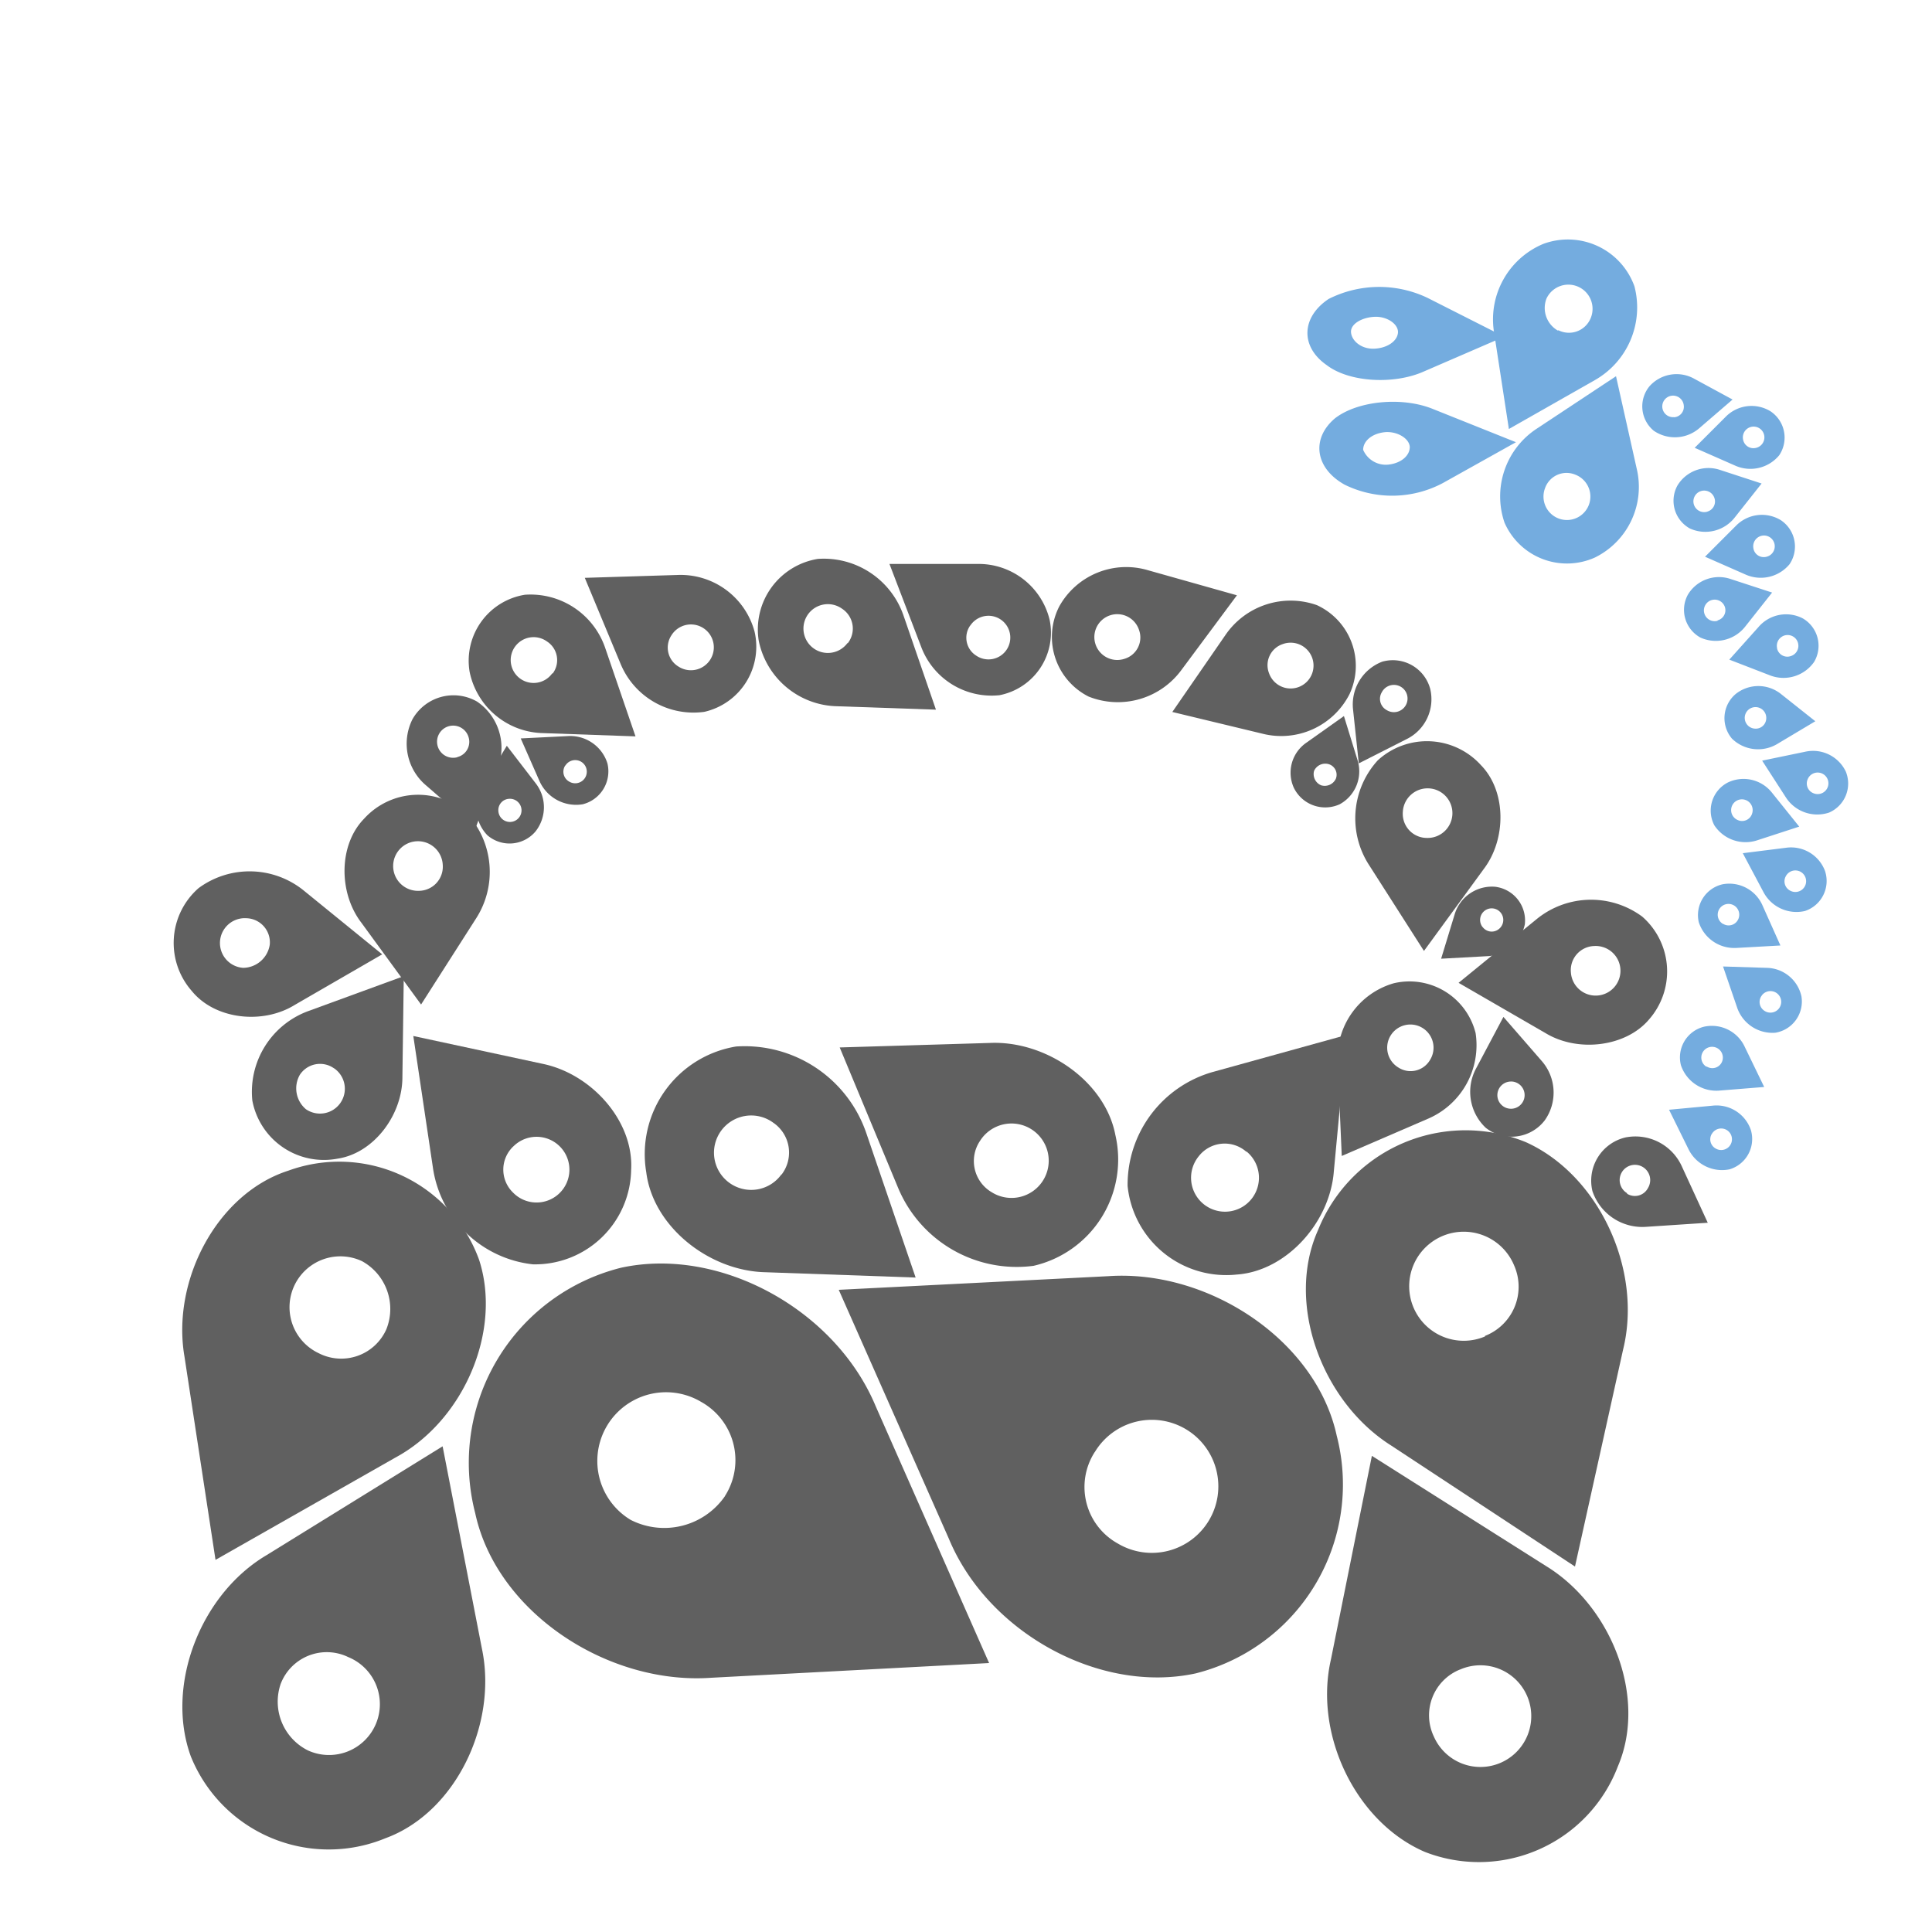 <svg id="Capa_1" data-name="Capa 1" xmlns="http://www.w3.org/2000/svg" viewBox="0 0 141.73 141.73">
    <defs>
        <style>.cls-1{fill:#606060;}.cls-2{fill:#74acdf;}</style>
    </defs>
    <title>elec_g</title>
    <path id="_Trazado_compuesto_" data-name="&lt;Trazado compuesto&gt;" class="cls-1"
          d="M120.74,90l4.54-.3-1.89-4.11a3.74,3.74,0,0,0-4.14-2.15h0a3.26,3.26,0,0,0-2.43,3.94h0A3.86,3.86,0,0,0,120.74,90Zm-1.38-2.47a1.12,1.12,0,1,1,1.53-.37A1.08,1.08,0,0,1,119.36,87.57Z"/>
    <path id="_Trazado_compuesto_2" data-name="&lt;Trazado compuesto&gt;" class="cls-2"
          d="M126.88,85.78h0a2.32,2.32,0,0,0,1.56-2.89h0a2.66,2.66,0,0,0-2.8-1.78l-3.2.3,1.43,2.9A2.74,2.74,0,0,0,126.88,85.78Zm-1.31-2.58a.79.79,0,1,1,.32,1.07A.77.77,0,0,1,125.57,83.19Z"/>
    <path id="_Trazado_compuesto_3" data-name="&lt;Trazado compuesto&gt;" class="cls-2"
          d="M126.19,80l3.23-.26L128,76.81a2.66,2.66,0,0,0-3-1.49h0a2.32,2.32,0,0,0-1.69,2.82h0A2.74,2.74,0,0,0,126.19,80Zm-1-1.74a.79.79,0,1,1,1.09-.28A.77.77,0,0,1,125.19,78.23Z"/>
    <path id="_Trazado_compuesto_4" data-name="&lt;Trazado compuesto&gt;" class="cls-2"
          d="M130.24,75.76h0a2.32,2.32,0,0,0,1.91-2.68h0A2.66,2.66,0,0,0,129.61,71l-3.21-.1,1.05,3.06A2.74,2.74,0,0,0,130.24,75.76Zm-1-2.73a.79.79,0,1,1,.18,1.11A.77.77,0,0,1,129.27,73Z"/>
    <path id="_Trazado_compuesto_5" data-name="&lt;Trazado compuesto&gt;" class="cls-2"
          d="M127.38,69.54l3.23-.18-1.31-2.93a2.66,2.66,0,0,0-2.93-1.56h0a2.32,2.32,0,0,0-1.75,2.78h0A2.74,2.74,0,0,0,127.38,69.54Zm-1-1.77a.79.79,0,1,1,1.09-.25A.77.77,0,0,1,126.42,67.78Z"/>
    <path id="_Trazado_compuesto_6" data-name="&lt;Trazado compuesto&gt;" class="cls-2"
          d="M132.41,66.83h0a2.32,2.32,0,0,0,1.47-2.94h0a2.66,2.66,0,0,0-2.85-1.7l-3.18.4,1.52,2.86A2.74,2.74,0,0,0,132.41,66.83ZM131,64.29a.79.79,0,1,1,.35,1.06A.77.77,0,0,1,131,64.29Z"/>
    <path id="_Trazado_compuesto_7" data-name="&lt;Trazado compuesto&gt;" class="cls-2"
          d="M128.92,61.64l3.07-1-2-2.49a2.66,2.66,0,0,0-3.23-.75h0a2.32,2.32,0,0,0-1,3.14h0A2.74,2.74,0,0,0,128.92,61.64Zm-1.38-1.46a.79.79,0,1,1,1-.52A.77.77,0,0,1,127.53,60.18Z"/>
    <path id="_Trazado_compuesto_8" data-name="&lt;Trazado compuesto&gt;" class="cls-2"
          d="M134.18,59.61h0a2.32,2.32,0,0,0,1.23-3h0a2.66,2.66,0,0,0-3-1.46l-3.14.65L131,58.48A2.74,2.74,0,0,0,134.18,59.61Zm-1.58-2.42a.79.79,0,1,1,.43,1A.77.77,0,0,1,132.6,57.19Z"/>
    <path id="_Trazado_compuesto_9" data-name="&lt;Trazado compuesto&gt;" class="cls-2"
          d="M130.39,54.57l2.78-1.66-2.52-2a2.66,2.66,0,0,0-3.32,0h0a2.32,2.32,0,0,0-.27,3.28h0A2.74,2.74,0,0,0,130.39,54.57Zm-1.67-1.12a.79.79,0,1,1,.85-.73A.77.77,0,0,1,128.72,53.45Z"/>
    <path id="_Trazado_compuesto_10" data-name="&lt;Trazado compuesto&gt;" class="cls-2"
          d="M133.08,48.56h0a2.32,2.32,0,0,0-.82-3.19h0A2.66,2.66,0,0,0,129,46l-2.14,2.39,3,1.16A2.74,2.74,0,0,0,133.08,48.56Zm-2.71-1a.79.79,0,1,1,1,.57A.77.77,0,0,1,130.36,47.55Z"/>
    <path id="_Trazado_compuesto_11" data-name="&lt;Trazado compuesto&gt;" class="cls-2"
          d="M128,46l2-2.53-3.06-1a2.66,2.66,0,0,0-3.11,1.14h0a2.32,2.32,0,0,0,.91,3.16h0A2.74,2.74,0,0,0,128,46Zm-2-.46a.79.79,0,1,1,.54-1A.77.77,0,0,1,126,45.51Z"/>
    <path id="_Trazado_compuesto_12" data-name="&lt;Trazado compuesto&gt;" class="cls-2"
          d="M131.28,41.39h0a2.32,2.32,0,0,0-.64-3.23h0a2.66,2.66,0,0,0-3.29.41l-2.27,2.27,3,1.32A2.74,2.74,0,0,0,131.28,41.39Zm-2.65-1.16a.79.79,0,1,1,.93.62A.77.77,0,0,1,128.63,40.24Z"/>
    <path id="_Trazado_compuesto_13" data-name="&lt;Trazado compuesto&gt;" class="cls-2"
          d="M127.23,38l2-2.53-3.06-1a2.66,2.66,0,0,0-3.11,1.14h0a2.32,2.32,0,0,0,.91,3.16h0A2.74,2.74,0,0,0,127.23,38Zm-2-.46a.79.79,0,1,1,.54-1A.77.77,0,0,1,125.28,37.52Z"/>
    <path id="_Trazado_compuesto_14" data-name="&lt;Trazado compuesto&gt;" class="cls-2"
          d="M130.52,33.4h0a2.32,2.32,0,0,0-.64-3.23h0a2.66,2.66,0,0,0-3.29.41l-2.27,2.27,3,1.32A2.74,2.74,0,0,0,130.52,33.4Zm-2.65-1.16a.79.79,0,1,1,.93.62A.77.77,0,0,1,127.87,32.24Z"/>
    <path id="_Trazado_compuesto_15" data-name="&lt;Trazado compuesto&gt;" class="cls-2"
          d="M124.65,31.42l2.45-2.11-2.82-1.53a2.66,2.66,0,0,0-3.27.55h0a2.32,2.32,0,0,0,.31,3.27h0A2.74,2.74,0,0,0,124.65,31.42Zm-1.84-.82a.79.79,0,1,1,.71-.86A.77.77,0,0,1,122.81,30.61Z"/>
    <path id="_Trazado_compuesto_16" data-name="&lt;Trazado compuesto&gt;" class="cls-1"
          d="M35.15,92.43h0a10.91,10.91,0,0,0-14-6.55h0c-5.23,1.68-8.57,8.06-7.62,13.62l2.28,14.93L29,106.93C34,104.24,36.84,97.66,35.15,92.43ZM23.38,99.27a3.73,3.73,0,1,1,3.18-6.75,4,4,0,0,1,1.78,5A3.62,3.62,0,0,1,23.38,99.27Z"/>
    <path id="_Trazado_compuesto_17" data-name="&lt;Trazado compuesto&gt;" class="cls-1"
          d="M14,128.85h0a10.91,10.91,0,0,0,14.28,6h0c5.16-1.89,8.24-8.4,7.07-13.92l-2.88-14.83-12.94,8C14.66,117,12.12,123.7,14,128.85Zm11.49-7.31a3.73,3.73,0,1,1-2.9,6.87,4,4,0,0,1-2-4.88A3.62,3.62,0,0,1,25.5,121.54Z"/>
    <path id="_Trazado_compuesto_18" data-name="&lt;Trazado compuesto&gt;" class="cls-1"
          d="M111.94,83.79h0a11.66,11.66,0,0,0-15.25,6.45h0c-2.4,5.36.27,12.58,5.36,15.8l13.49,8.88L119.07,99C120.51,93.14,117.29,86.2,111.94,83.79Zm-3,14.25a4,4,0,1,1,2.13-5.22A3.87,3.87,0,0,1,108.94,98Z"/>
    <path id="_Trazado_compuesto_19" data-name="&lt;Trazado compuesto&gt;" class="cls-1"
          d="M39.09,92.75h0a7.05,7.05,0,0,0,7.21-6.94h0c.2-3.55-2.87-7-6.45-7.76L30.32,76l1.45,9.74A8.33,8.33,0,0,0,39.09,92.75ZM37.7,84.06a2.41,2.41,0,1,1-.08,3.41A2.34,2.34,0,0,1,37.7,84.06Z"/>
    <path id="_Trazado_compuesto_20" data-name="&lt;Trazado compuesto&gt;" class="cls-1"
          d="M54,76.77h0A8,8,0,0,0,47.41,86h0c.5,4,4.63,7.25,8.76,7.33l11,.39-3.6-10.54A9.43,9.43,0,0,0,54,76.77Zm3.32,9.39a2.73,2.73,0,1,1-.61-3.81A2.65,2.65,0,0,1,57.34,86.16Z"/>
    <path id="_Trazado_compuesto_21" data-name="&lt;Trazado compuesto&gt;" class="cls-1"
          d="M75.82,92.86h0a8,8,0,0,0,6-9.61h0c-.76-3.94-5.1-6.93-9.22-6.74l-11,.33,4.28,10.29A9.43,9.43,0,0,0,75.82,92.86ZM71.89,83.7a2.73,2.73,0,1,1,.86,3.76A2.65,2.65,0,0,1,71.89,83.7Z"/>
    <path id="_Trazado_compuesto_22" data-name="&lt;Trazado compuesto&gt;" class="cls-1"
          d="M82.72,87h0a7.27,7.27,0,0,0,8,6.5h0c3.65-.25,6.85-3.83,7.13-7.58l.94-10L89,78.63A8.6,8.6,0,0,0,82.72,87Zm8.72-2.53a2.49,2.49,0,1,1-3.5.35A2.41,2.41,0,0,1,91.44,84.5Z"/>
    <path id="_Trazado_compuesto_23" data-name="&lt;Trazado compuesto&gt;" class="cls-1"
          d="M18.51,80.73h0A5.34,5.34,0,0,0,24.75,85h0c2.66-.39,4.78-3.2,4.77-6l.1-7.39-7,2.56A6.31,6.31,0,0,0,18.51,80.73Zm6-2.36a1.82,1.82,0,1,1-2.07,3A2,2,0,0,1,22,78.84,1.77,1.77,0,0,1,24.5,78.37Z"/>
    <path id="_Trazado_compuesto_24" data-name="&lt;Trazado compuesto&gt;" class="cls-1"
          d="M14.57,65.15h0a5.34,5.34,0,0,0-.49,7.56h0c1.7,2.08,5.2,2.47,7.56,1l6.4-3.7-5.78-4.7A6.31,6.31,0,0,0,14.57,65.15Zm5.22,4.15A2,2,0,0,1,17.84,71a1.82,1.82,0,0,1,.24-3.64A1.77,1.77,0,0,1,19.79,69.3Z"/>
    <path id="_Trazado_compuesto_25" data-name="&lt;Trazado compuesto&gt;" class="cls-1"
          d="M34.28,59.71h0a5.34,5.34,0,0,0-7.57.35h0c-1.88,1.92-1.88,5.44-.2,7.63l4.38,6,4-6.26A6.31,6.31,0,0,0,34.28,59.71Zm-3.54,5.64a1.82,1.82,0,1,1,1.74-1.9A1.77,1.77,0,0,1,30.74,65.35Z"/>
    <path id="_Trazado_compuesto_26" data-name="&lt;Trazado compuesto&gt;" class="cls-1"
          d="M112.76,67.4,107,72.1l6.4,3.7c2.36,1.42,5.86,1,7.56-1h0a5.34,5.34,0,0,0-.49-7.56h0A6.31,6.31,0,0,0,112.76,67.4Zm4.18,2a1.82,1.82,0,1,1-1.7,1.94A1.77,1.77,0,0,1,116.94,69.4Z"/>
    <path id="_Trazado_compuesto_27" data-name="&lt;Trazado compuesto&gt;" class="cls-1"
          d="M108.25,75.79h0a5,5,0,0,0-6-3.66h0a5.7,5.7,0,0,0-4.12,5.79l.3,6.88,6.37-2.75A5.87,5.87,0,0,0,108.25,75.79Zm-5.67,2.52a1.7,1.7,0,1,1,2.33-.56A1.65,1.65,0,0,1,102.58,78.31Z"/>
    <path id="_Trazado_compuesto_28" data-name="&lt;Trazado compuesto&gt;" class="cls-1"
          d="M109,82.74h0a3.07,3.07,0,0,0,4.32-.55h0a3.52,3.52,0,0,0-.24-4.38l-2.79-3.21-2,3.77A3.62,3.62,0,0,0,109,82.74Zm1.77-3.4a1,1,0,1,1-.91,1.17A1,1,0,0,1,110.82,79.34Z"/>
    <path id="_Trazado_compuesto_29" data-name="&lt;Trazado compuesto&gt;" class="cls-1"
          d="M35,51.47h0a3.46,3.46,0,0,0-4.74,1.29h0a4,4,0,0,0,1,4.86l3.62,3.15,1.67-4.54A4.09,4.09,0,0,0,35,51.47Zm-1.45,4.08a1.18,1.18,0,1,1,.83-1.45A1.15,1.15,0,0,1,33.54,55.54Z"/>
    <path id="_Trazado_compuesto_30" data-name="&lt;Trazado compuesto&gt;" class="cls-1"
          d="M35.75,61.27h0A2.49,2.49,0,0,0,39.28,61h0a2.86,2.86,0,0,0,0-3.56l-2.1-2.73-1.82,3A2.94,2.94,0,0,0,35.75,61.27Zm1.6-2.67a.85.85,0,1,1-.79.9A.83.83,0,0,1,37.35,58.6Z"/>
    <path id="_Trazado_compuesto_31" data-name="&lt;Trazado compuesto&gt;" class="cls-1"
          d="M111.86,67.81h0a2.49,2.49,0,0,0-2.2-2.76h0a2.86,2.86,0,0,0-2.94,2l-1,3.28,3.47-.19A2.94,2.94,0,0,0,111.86,67.81Zm-3.1.2a.85.85,0,1,1,1.2.14A.83.83,0,0,1,108.76,68Z"/>
    <path id="_Trazado_compuesto_32" data-name="&lt;Trazado compuesto&gt;" class="cls-1"
          d="M42.75,59h0a2.49,2.49,0,0,0,1.81-3h0a2.86,2.86,0,0,0-2.92-2l-3.44.17,1.4,3.18A2.94,2.94,0,0,0,42.75,59Zm-1.28-2.83a.85.85,0,1,1,.29,1.17A.83.83,0,0,1,41.47,56.15Z"/>
    <path id="_Trazado_compuesto_33" data-name="&lt;Trazado compuesto&gt;" class="cls-1"
          d="M45.56,93h0a14.75,14.75,0,0,0-10.7,18h0c1.56,7.26,9.69,12.61,17.3,12.08L72.56,122l-8.32-18.84C61.29,96.08,52.82,91.42,45.56,93Zm7.62,16.76a5.42,5.42,0,0,1-6.91,1.74,5,5,0,0,1,5.18-8.65A4.89,4.89,0,0,1,53.18,109.75Z"/>
    <path id="_Trazado_compuesto_34" data-name="&lt;Trazado compuesto&gt;" class="cls-1"
          d="M87.71,122.76h0a14.29,14.29,0,0,0,10.35-17.44h0c-1.52-7-9.4-12.21-16.77-11.7l-19.76,1,8.07,18.24C72.46,119.77,80.68,124.28,87.71,122.76Zm-7.4-16.23a4.88,4.88,0,1,1,1.69,6.7A4.74,4.74,0,0,1,80.31,106.52Z"/>
    <path id="_Trazado_compuesto_35" data-name="&lt;Trazado compuesto&gt;" class="cls-2"
          d="M119.9,21h0a5.19,5.19,0,0,0-6.68-3.11h0a6,6,0,0,0-3.62,6.48l1.09,7.1,6.3-3.58A6.13,6.13,0,0,0,119.9,21Zm-5.6,3.26a1.91,1.91,0,0,1-.85-2.36,1.77,1.77,0,0,1,3.21,1.51A1.72,1.72,0,0,1,114.31,24.22Z"/>
    <path id="_Trazado_compuesto_36" data-name="&lt;Trazado compuesto&gt;" class="cls-2"
          d="M110.37,38.34h0A5,5,0,0,0,117,40.9h0a5.77,5.77,0,0,0,3.07-6.51l-1.52-6.79-5.85,3.87A5.94,5.94,0,0,0,110.37,38.34Zm5.19-3.52a1.72,1.72,0,1,1-2.22,1A1.67,1.67,0,0,1,115.56,34.82Z"/>
    <path id="_Trazado_compuesto_37" data-name="&lt;Trazado compuesto&gt;" class="cls-2"
          d="M97.93,30.69h0c-1.76,1.49-1.46,3.66.72,4.87h0a7.92,7.92,0,0,0,7.19-.12l5.37-3L105.11,30C102.87,29.09,99.6,29.39,97.93,30.69Zm5.49,2.1c0,.64-.63,1.18-1.54,1.29A1.81,1.81,0,0,1,100,33c0-.64.63-1.18,1.54-1.29S103.39,32.15,103.42,32.79Z"/>
    <path id="_Trazado_compuesto_38" data-name="&lt;Trazado compuesto&gt;" class="cls-2"
          d="M97.47,21.93h0c-2,1.33-2.1,3.49-.15,4.85h0c1.68,1.29,5,1.44,7.16.46l5.87-2.54-5.63-2.85A8.24,8.24,0,0,0,97.47,21.93Zm5.08,2.51c-.08.63-.84,1.11-1.76,1.14s-1.63-.57-1.68-1.2.84-1.11,1.76-1.14S102.63,23.81,102.55,24.44Z"/>
    <path id="_Trazado_compuesto_39" data-name="&lt;Trazado compuesto&gt;" class="cls-1"
          d="M60,41h0a5.24,5.24,0,0,0-4.34,6h0a6,6,0,0,0,5.75,4.81l7.25.25L66.3,45.21A6.19,6.19,0,0,0,60,41Zm2.18,6.16a1.79,1.79,0,1,1-.4-2.5A1.74,1.74,0,0,1,62.18,47.2Z"/>
    <path id="_Trazado_compuesto_40" data-name="&lt;Trazado compuesto&gt;" class="cls-1"
          d="M73.32,51h0A4.67,4.67,0,0,0,77,45.47h0a5.36,5.36,0,0,0-5.28-4.1H65.25l2.33,6.09A5.52,5.52,0,0,0,73.32,51Zm-2.14-5.11a1.6,1.6,0,1,1,.44,2.21A1.55,1.55,0,0,1,71.18,45.88Z"/>
    <path id="_Trazado_compuesto_41" data-name="&lt;Trazado compuesto&gt;" class="cls-1"
          d="M38.51,43.63h0a4.9,4.9,0,0,0-4.06,5.65h0a5.62,5.62,0,0,0,5.38,4.5l6.79.24L44.4,47.54A5.79,5.79,0,0,0,38.51,43.63Zm2,5.77a1.68,1.68,0,1,1-.38-2.34A1.63,1.63,0,0,1,40.55,49.4Z"/>
    <path id="_Trazado_compuesto_42" data-name="&lt;Trazado compuesto&gt;" class="cls-1"
          d="M51.67,52.22h0a4.9,4.9,0,0,0,3.68-5.9h0a5.62,5.62,0,0,0-5.66-4.14l-6.79.21,2.63,6.32A5.79,5.79,0,0,0,51.67,52.22ZM49.26,46.6a1.68,1.68,0,1,1,.53,2.31A1.63,1.63,0,0,1,49.26,46.6Z"/>
    <path id="_Trazado_compuesto_43" data-name="&lt;Trazado compuesto&gt;" class="cls-1"
          d="M100.46,63.5l4,6.26,4.38-6c1.67-2.19,1.68-5.71-.2-7.63h0a5.34,5.34,0,0,0-7.57-.35h0A6.31,6.31,0,0,0,100.46,63.5Zm2.45-3.93a1.82,1.82,0,1,1,1.74,1.9A1.77,1.77,0,0,1,102.91,59.57Z"/>
    <path id="_Trazado_compuesto_44" data-name="&lt;Trazado compuesto&gt;" class="cls-1"
          d="M99.26,52.06,99.68,56l3.51-1.78a3.26,3.26,0,0,0,1.73-3.68h0a2.84,2.84,0,0,0-3.52-2h0A3.36,3.36,0,0,0,99.26,52.06Zm2.11-1.28a1,1,0,1,1,.37,1.32A.94.94,0,0,1,101.37,50.78Z"/>
    <path id="_Trazado_compuesto_45" data-name="&lt;Trazado compuesto&gt;" class="cls-1"
          d="M99.59,55.77l-1-3.24-2.75,1.95a2.67,2.67,0,0,0-.93,3.3h0A2.56,2.56,0,0,0,98.28,59h0A2.75,2.75,0,0,0,99.59,55.77ZM98,57.12a.9.9,0,0,1-1.08.49.89.89,0,0,1-.52-1.06.9.9,0,0,1,1.08-.49A.81.81,0,0,1,98,57.12Z"/>
    <path id="_Trazado_compuesto_46" data-name="&lt;Trazado compuesto&gt;" class="cls-1"
          d="M89.9,46.58,86,52.23l6.6,1.59A5.62,5.62,0,0,0,99,50.92h0a4.9,4.9,0,0,0-2.4-6.53h0A5.79,5.79,0,0,0,89.9,46.58Zm4.2.67a1.68,1.68,0,1,1-1,2.15A1.63,1.63,0,0,1,94.1,47.25Z"/>
    <path id="_Trazado_compuesto_47" data-name="&lt;Trazado compuesto&gt;" class="cls-1"
          d="M86.66,49.16l4.08-5.49-6.53-1.84a5.62,5.62,0,0,0-6.5,2.65h0a4.9,4.9,0,0,0,2.15,6.62h0A5.79,5.79,0,0,0,86.66,49.16Zm-4.17-.83a1.68,1.68,0,1,1,1.07-2.11A1.63,1.63,0,0,1,82.49,48.33Z"/>
    <path id="_Trazado_compuesto_48" data-name="&lt;Trazado compuesto&gt;" class="cls-1"
          d="M104.54,135.86h0a10.91,10.91,0,0,0,14.15-6.29h0c2.16-5.05-.47-11.75-5.28-14.69l-12.77-8.08-3,14.92C96.36,127.27,99.49,133.7,104.54,135.86Zm2.56-13.38a3.73,3.73,0,1,1-1.91,4.92A3.62,3.62,0,0,1,107.09,122.48Z"/>
</svg>